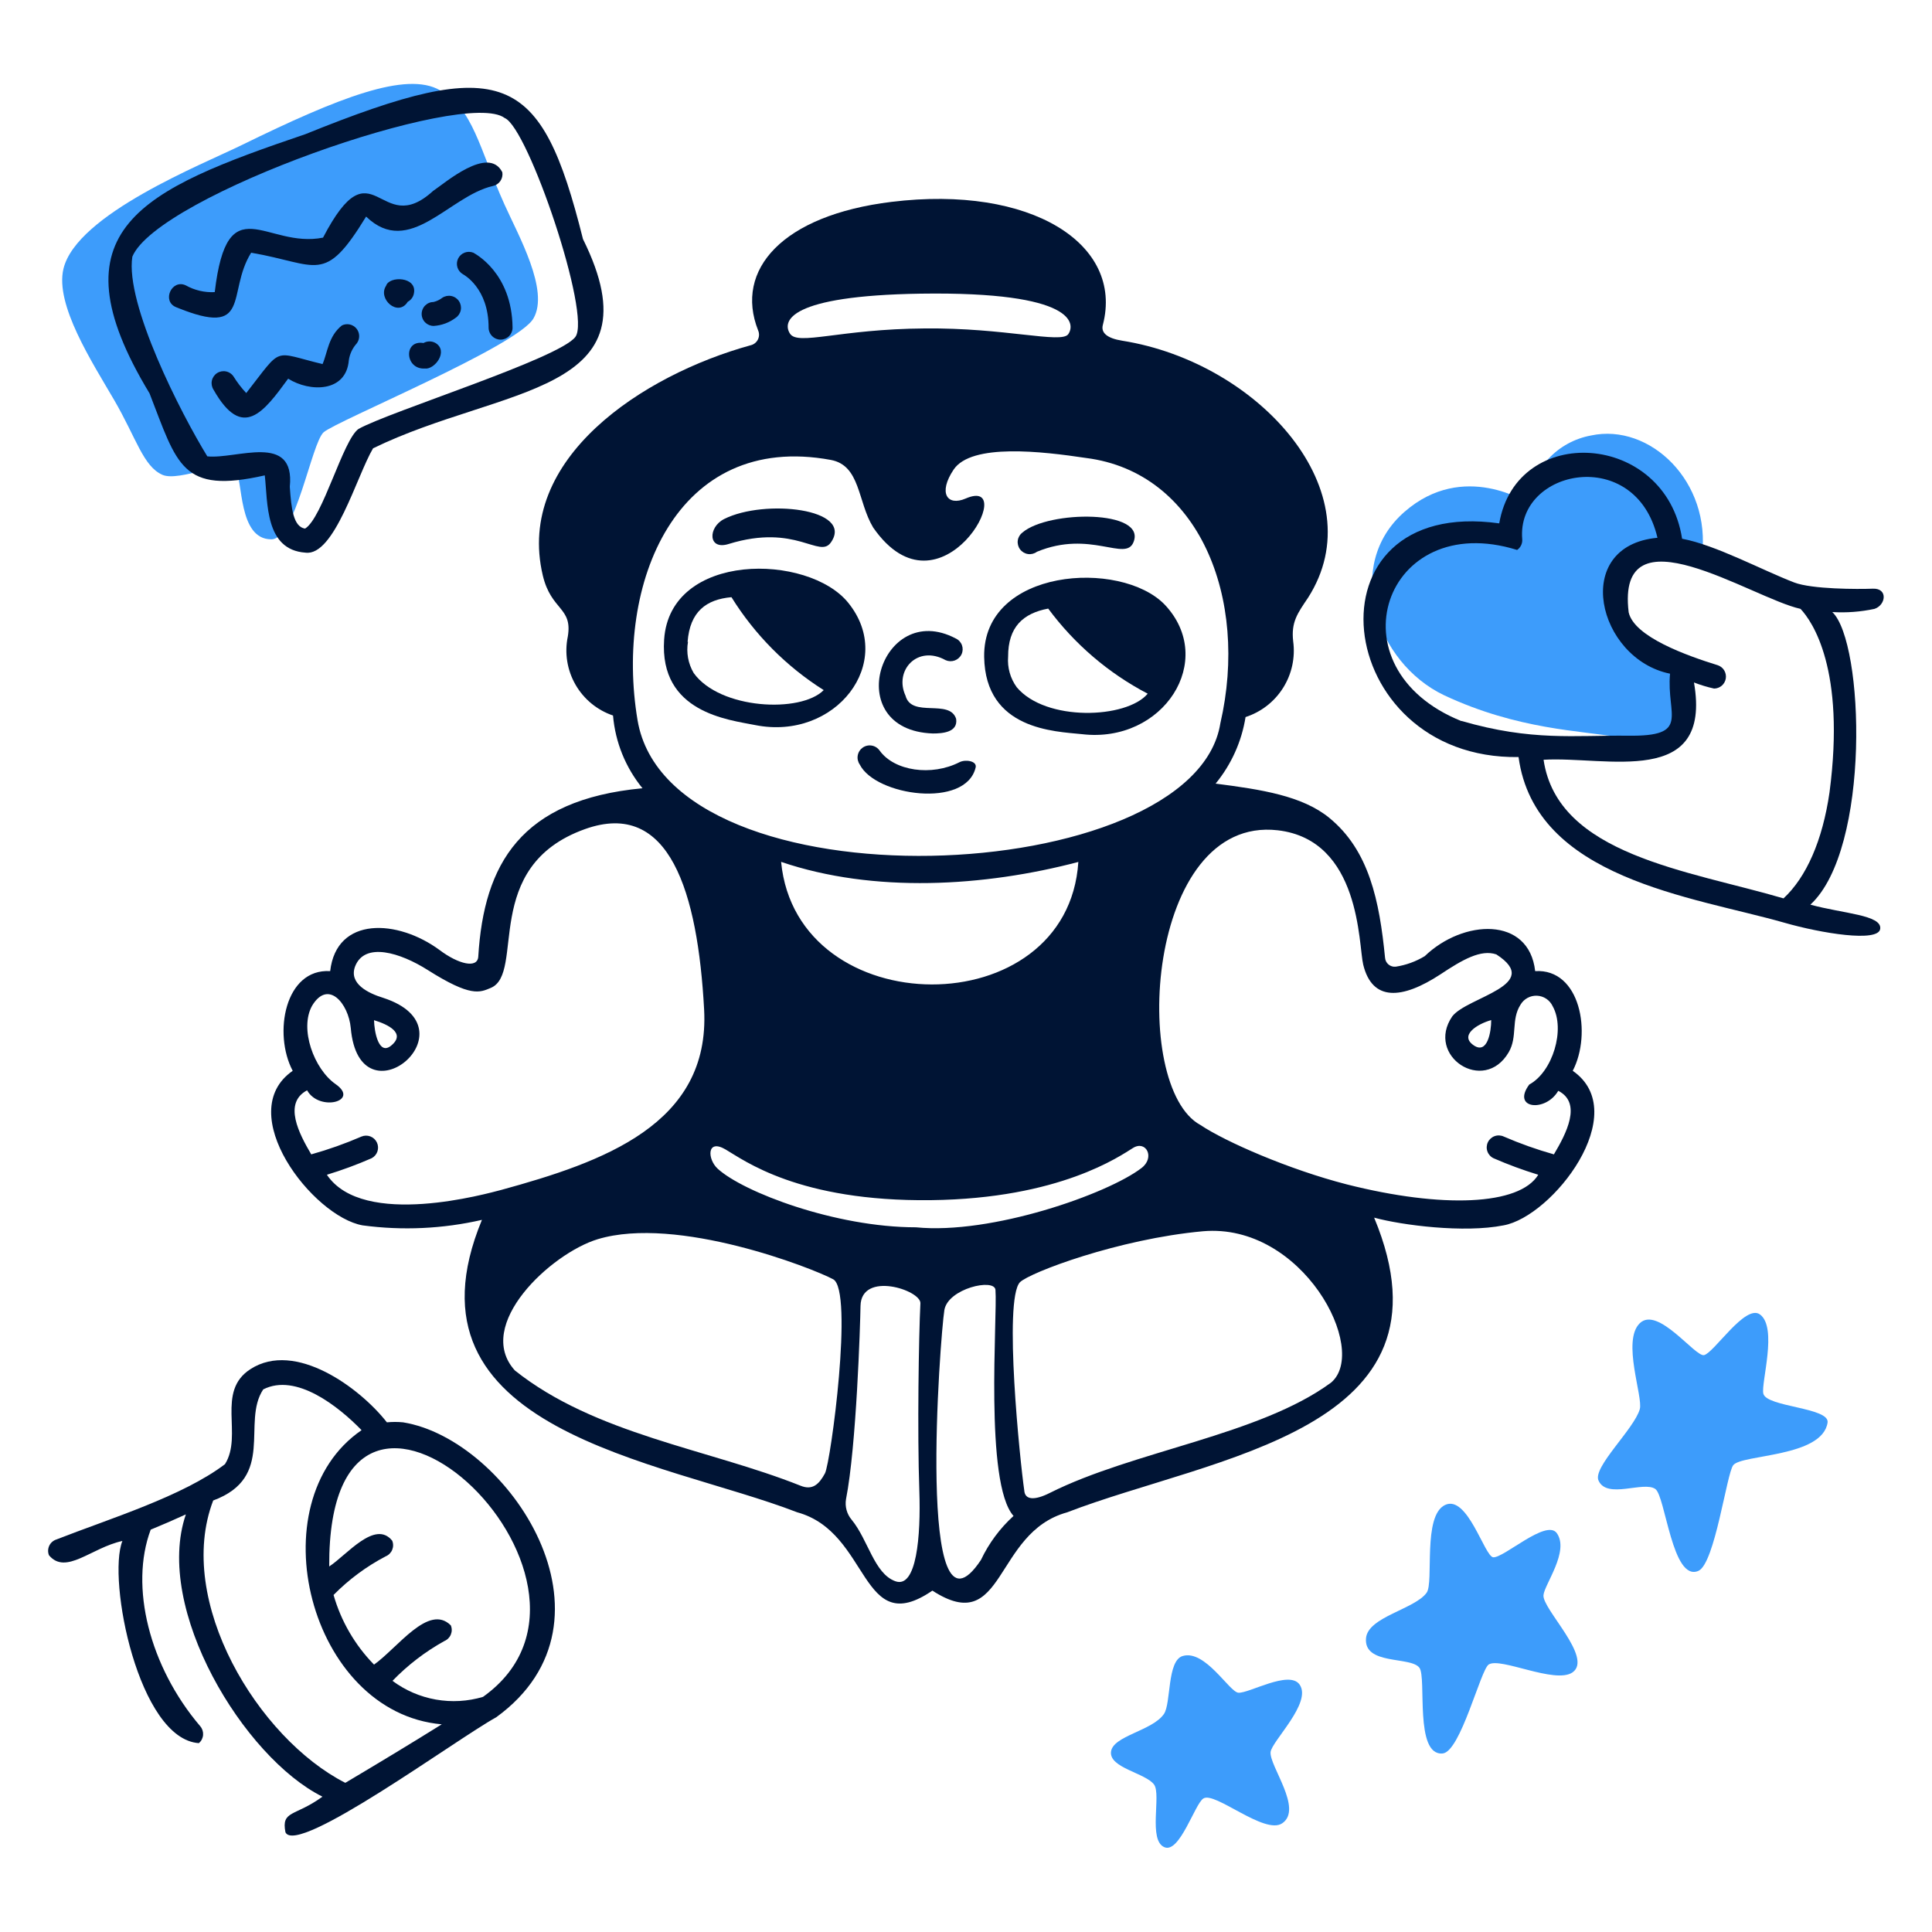 <svg xmlns="http://www.w3.org/2000/svg" fill="none" viewBox="0 0 200 200" height="400" width="400"><g id="social-media-discussion"><g id="Group"><g id="Group_2"><g id="Group_3"><path id="Vector" fill="#3d9cfb" d="M167.15 62.67C166.47 58.39 170.15 57.35 173.4 57.22C174.337 57.264 175.267 57.395 176.18 57.61C177.18 49.85 170.79 43.78 164.71 45.08C163.014 45.389 161.463 46.237 160.289 47.498C159.114 48.76 158.378 50.367 158.19 52.08C158.19 52.08 151.52 47.65 145.41 52.97C139.04 58.5 142.41 68.6 149.49 71.97C157.13 75.56 163.8 75.64 167.44 76.3C171.08 76.96 173.32 76.78 173.9 73.73C174.11 72.59 174.35 70.59 174.58 68.29C172.5 67.17 167.63 65.66 167.15 62.67Z"></path><path id="Vector_2" fill="#3d9cfb" d="M28.08 55.83C24.64 55.83 25.17 49.7 24.38 48.58C23.59 47.46 18.56 49.9 16.83 49.16C14.83 48.3 14.11 45.35 11.83 41.43C9.55 37.51 5.67 31.55 6.57 27.82C7.94 22.16 21 17 25.06 15C35.06 10.1 42.06 7.35 45.54 9.34C49.02 11.33 49.54 15.19 52.22 21.16C53.66 24.37 56.9 30.08 55.22 32.97C53.54 35.86 34.77 43.6 33.5 44.75C32.23 45.9 30.6 55.86 28.08 55.83Z"></path><path id="Vector_3" fill="#3d9cfb" d="M120.56 191.23C118.82 190.55 120.23 185.79 119.47 184.74C118.59 183.54 114.83 183.02 115.01 181.35C115.19 179.68 119.28 179.19 120.49 177.43C121.24 176.35 120.8 171.91 122.43 171.43C124.76 170.73 127.27 175.17 128.2 175.23C129.29 175.31 133.45 172.86 134.53 174.38C135.86 176.26 131.64 180.25 131.53 181.38C131.4 182.82 134.92 187.27 132.73 188.75C130.91 189.98 125.73 185.4 124.57 186.18C123.7 186.72 122.13 191.85 120.56 191.23Z"></path><path id="Vector_4" fill="#3d9cfb" d="M149.33 181.52C146.4 181.75 147.7 173.69 146.94 172.65C146.06 171.44 141.15 172.41 141.41 169.58C141.61 167.37 146.48 166.58 147.69 164.87C148.45 163.79 147.25 156.93 149.58 155.8C151.91 154.67 153.68 161.14 154.58 161.21C155.68 161.29 160.08 157.21 161.16 158.71C162.49 160.59 159.88 164.01 159.78 165.13C159.64 166.56 164.96 171.61 162.78 173.13C160.96 174.36 155.32 171.52 154.11 172.31C153.27 172.84 151.19 181.38 149.33 181.52Z"></path><path id="Vector_5" fill="#3d9cfb" d="M175.81 162.62C173.11 163.77 172.41 154.89 171.36 154.14C170.14 153.28 166.36 155.23 165.48 153.27C164.84 151.9 169.16 147.94 169.75 145.88C170.11 144.61 167.87 138.8 169.75 136.98C171.63 135.16 175.5 140.51 176.41 140.28C177.47 140 180.67 134.97 182.19 136.07C184.05 137.43 182.28 143.18 182.54 144.27C182.87 145.67 189.43 145.69 189.19 147.27C188.63 150.87 180.32 150.54 179.43 151.67C178.75 152.47 177.53 161.89 175.81 162.62Z"></path><path id="Vector_6" fill="#001434" d="M27.41 49.21C27.73 52.02 27.41 56.92 31.62 57.21C34.62 57.62 36.95 49.21 38.62 46.41C51.92 39.91 68.39 40.95 60.35 24.75C56 7.4 52.21 5.56 31.61 13.89C14.73 19.62 5.19 23.72 15.48 40.72C18.37 48.15 18.78 51.16 27.41 49.21ZM13.7 26.57C16.31 20.26 48.16 9.1 52.25 12.22C54.68 13.22 61.25 32.64 59.56 34.88C57.87 37.12 40.39 42.58 37.12 44.4C35.51 45.51 33.4 53.62 31.58 54.72C30.37 54.54 30.15 52.65 30 50.39C30.57 44.72 24.47 47.57 21.46 47.24C18.73 42.8 12.94 31.47 13.7 26.57Z"></path><path id="Vector_7" fill="#001434" d="M26 26.16C32.95 27.35 33.54 29.55 37.9 22.42C42.38 26.74 46.47 20.3 51 19.26C51.32 19.199 51.604 19.015 51.791 18.748C51.978 18.481 52.053 18.152 52 17.83C50.56 15 46 19 44.84 19.76C39.23 24.89 38.67 14.57 33.44 24.6C27.54 25.77 23.54 19.15 22.23 30.24C21.184 30.296 20.144 30.053 19.23 29.54C17.77 28.86 16.72 31.19 18.23 31.8C26.15 35.05 23.41 30.31 26 26.16Z"></path><path id="Vector_8" fill="#001434" d="M49 26.16C48.71 26.043 48.386 26.041 48.094 26.153C47.802 26.265 47.563 26.483 47.425 26.764C47.287 27.045 47.26 27.368 47.35 27.667C47.44 27.967 47.64 28.222 47.91 28.38C48.01 28.44 50.58 29.81 50.58 33.92C50.58 34.249 50.711 34.564 50.943 34.797C51.176 35.029 51.491 35.16 51.82 35.16C52.149 35.16 52.465 35.029 52.697 34.797C52.93 34.564 53.06 34.249 53.06 33.92C53 28.2 49.12 26.24 49 26.16Z"></path><path id="Vector_9" fill="#001434" d="M35.39 33.69C33.98 34.82 33.92 36.47 33.39 37.69C28.13 36.42 29.33 35.78 25.49 40.69C24.999 40.164 24.56 39.592 24.18 38.98C23.998 38.706 23.715 38.514 23.393 38.449C23.07 38.383 22.735 38.448 22.46 38.63C22.186 38.812 21.995 39.095 21.929 39.417C21.863 39.74 21.928 40.075 22.11 40.35C25.11 45.65 27.31 42.64 29.83 39.2C32.08 40.61 35.83 40.63 36.11 37.3C36.202 36.648 36.488 36.038 36.93 35.55C37.099 35.327 37.188 35.054 37.182 34.774C37.176 34.494 37.076 34.225 36.898 34.009C36.719 33.794 36.473 33.645 36.2 33.587C35.926 33.529 35.641 33.565 35.39 33.69Z"></path><path id="Vector_10" fill="#001434" d="M42.85 30.36C43.19 28.62 40.29 28.54 39.97 29.58C39.06 30.93 41.21 32.86 42.21 31.24C42.377 31.152 42.522 31.027 42.633 30.875C42.744 30.722 42.818 30.546 42.85 30.36Z"></path><path id="Vector_11" fill="#001434" d="M45.09 35.51C44.9 35.4 44.684 35.343 44.465 35.343C44.246 35.343 44.03 35.4 43.84 35.51C41.74 35.16 41.92 38.26 43.97 38.15C45 38.29 46.46 36.35 45.09 35.51Z"></path><path id="Vector_12" fill="#001434" d="M45.78 30.83C45.517 31.034 45.214 31.18 44.89 31.26C44.727 31.26 44.566 31.292 44.416 31.354C44.265 31.417 44.129 31.508 44.013 31.623C43.898 31.738 43.807 31.875 43.745 32.026C43.682 32.176 43.65 32.337 43.65 32.5C43.65 32.663 43.682 32.824 43.745 32.975C43.807 33.125 43.898 33.262 44.013 33.377C44.129 33.492 44.265 33.583 44.416 33.646C44.566 33.708 44.727 33.74 44.89 33.74C45.716 33.69 46.509 33.398 47.17 32.9C47.445 32.716 47.635 32.43 47.698 32.105C47.762 31.781 47.694 31.445 47.51 31.17C47.419 31.034 47.302 30.918 47.165 30.827C47.029 30.736 46.876 30.673 46.716 30.642C46.391 30.578 46.055 30.646 45.78 30.83Z"></path><path id="Vector_13" fill="#001434" d="M112 76C120.43 77 126 68.34 120.57 62.59C116 57.87 101.74 58.82 101.88 68C102 75.57 109.22 75.71 112 76ZM108.51 63C111.231 66.679 114.753 69.692 118.81 71.81C116.63 74.41 108.25 74.73 105.25 71.14C104.587 70.226 104.271 69.106 104.36 67.98C104.35 64.89 105.92 63.49 108.51 63Z"></path><path id="Vector_14" fill="#001434" d="M96.57 75.93C97.57 75.93 99.18 75.81 98.98 74.42C98.31 72.3 94.37 74.36 93.74 72.02C92.53 69.4 94.98 66.72 97.89 68.34C98.19 68.474 98.531 68.485 98.839 68.371C99.147 68.257 99.399 68.027 99.54 67.73C99.609 67.582 99.647 67.423 99.654 67.26C99.66 67.097 99.634 66.935 99.578 66.783C99.521 66.63 99.434 66.49 99.323 66.371C99.212 66.252 99.079 66.157 98.93 66.09C91.16 62 86.89 75.59 96.57 75.93Z"></path><path id="Vector_15" fill="#001434" d="M89 79.14C90.63 82.4 100 83.73 101 79.44C101.15 78.77 99.94 78.59 99.33 78.9C96.44 80.38 92.58 79.82 91.06 77.7C90.966 77.565 90.845 77.45 90.706 77.361C90.567 77.272 90.412 77.211 90.249 77.183C90.087 77.154 89.92 77.157 89.759 77.193C89.598 77.228 89.445 77.296 89.31 77.39C89.175 77.485 89.06 77.605 88.971 77.744C88.882 77.883 88.822 78.038 88.793 78.201C88.764 78.363 88.767 78.53 88.803 78.691C88.839 78.852 88.906 79.005 89 79.14Z"></path><path id="Vector_16" fill="#001434" d="M75.44 56.31C82.44 54.15 84.83 57.9 86.03 56.13C88.41 52.65 79.15 51.62 74.96 53.73C73.28 54.58 73.27 57 75.44 56.31Z"></path><path id="Vector_17" fill="#001434" d="M78.18 75.06C86.5 76.72 92.8 68.57 87.81 62.4C83.68 57.28 69.36 57.07 68.75 66.21C68.24 73.78 75.44 74.51 78.18 75.06ZM71.18 66.44C71.42 63.32 73.1 62.05 75.72 61.82C78.136 65.707 81.401 68.996 85.27 71.44C82.89 73.85 74.51 73.44 71.81 69.67C71.237 68.697 71.028 67.553 71.22 66.44H71.18Z"></path><path id="Vector_18" fill="#001434" d="M187.41 93.65C193.68 87.87 192.98 66.47 189.68 63.36C191.145 63.449 192.615 63.337 194.05 63.03C195.24 62.63 195.45 60.88 193.88 60.94C192.31 61 187.58 61 185.74 60.3C182.41 59.02 177.59 56.41 174.13 55.77C172.42 44.7 157 43.71 155.2 54.18C134.67 51.31 137.75 78.65 157.2 78.37C158.91 90.98 175.2 92.8 184.72 95.52C188.51 96.61 194.46 97.59 194.64 96.15C194.82 94.71 190.8 94.58 187.41 93.65ZM151.29 74.65C137.62 69.16 143.29 52.65 157.05 56.93C157.23 56.808 157.375 56.639 157.468 56.442C157.561 56.245 157.6 56.027 157.58 55.81C156.97 48.55 169.33 46.05 171.58 55.67C162.58 56.5 165.35 68.21 172.88 69.74C172.49 74.06 175.07 76.25 168.51 76.16C163.06 76.1 158.57 76.75 151.29 74.63V74.65ZM184.63 93C174.77 90.1 161.24 88.52 159.79 78.65C166.28 78.26 177.27 81.65 175.36 70.65C176.036 70.913 176.732 71.123 177.44 71.28C177.732 71.278 178.013 71.172 178.235 70.983C178.457 70.793 178.605 70.531 178.653 70.243C178.7 69.955 178.645 69.66 178.497 69.409C178.348 69.157 178.115 68.967 177.84 68.87C174.61 67.87 169.17 65.93 168.6 63.39C167.26 52.39 181.31 61.91 186.39 63.03C187.59 64.31 191.07 69.25 189.39 82.03C188.67 87 187 90.8 184.63 93Z"></path><path id="Vector_19" fill="#001434" d="M107.34 57.12C112.88 54.82 116.52 58.2 117.34 56.12C118.7 52.76 108.56 52.82 105.85 55.12C105.585 55.318 105.409 55.612 105.361 55.94C105.313 56.267 105.398 56.6 105.595 56.865C105.793 57.13 106.088 57.306 106.415 57.354C106.742 57.402 107.075 57.318 107.34 57.12V57.12Z"></path><path id="Vector_20" fill="#001434" d="M41.73 147.24C41.172 147.185 40.609 147.185 40.05 147.24C37.27 143.68 30.57 138.73 25.93 141.73C22.32 144.05 25.18 148.55 23.29 151.57C18.9 154.9 11.4 157.19 5.83 159.37C5.67 159.422 5.522 159.507 5.395 159.619C5.269 159.73 5.167 159.867 5.096 160.02C5.025 160.173 4.986 160.339 4.981 160.507C4.977 160.676 5.007 160.844 5.07 161C6.82 163.09 9.44 160.22 12.67 159.52C11.08 163.52 14.34 180.03 20.59 180.45C20.714 180.344 20.817 180.215 20.891 180.07C20.965 179.925 21.01 179.767 21.023 179.604C21.036 179.441 21.017 179.278 20.967 179.123C20.916 178.968 20.836 178.824 20.73 178.7C15.46 172.51 13.4 164.23 15.6 158.35C16.84 157.84 18.08 157.3 19.24 156.77C15.89 166.53 25.24 181.94 33.38 185.99C30.53 188.07 29.1 187.38 29.55 189.68C30.74 192.17 47.21 180.06 51.37 177.77C65.17 167.75 52.62 149 41.73 147.24ZM35.73 184.55C26.73 179.96 18.09 165.75 22.07 155.33C28.59 152.91 24.97 147.26 27.25 143.83C30.65 142.1 35.04 145.59 37.43 148.05C26.53 155.52 32 177.3 45.73 178.5C42.76 180.36 38.91 182.68 35.76 184.55H35.73ZM50 175.66C48.417 176.131 46.745 176.226 45.119 175.938C43.492 175.65 41.955 174.986 40.63 174C42.207 172.369 44.017 170.981 46 169.88C46.304 169.754 46.545 169.512 46.67 169.209C46.796 168.905 46.796 168.564 46.67 168.26C44.38 165.97 41.18 170.57 38.72 172.32C36.746 170.302 35.306 167.824 34.53 165.11C36.111 163.504 37.933 162.155 39.93 161.11C40.234 160.984 40.475 160.742 40.6 160.439C40.726 160.135 40.726 159.794 40.6 159.49C38.82 157.29 35.88 160.99 34.08 162.16C33.92 133 67 163.53 50 175.66Z"></path><path id="Vector_21" fill="#001434" d="M162.81 110.85C164.81 107 163.61 100.24 158.92 100.53C158.28 94.82 151.46 95.16 147.49 98.98C146.571 99.537 145.552 99.907 144.49 100.07C144.356 100.085 144.221 100.073 144.092 100.035C143.963 99.996 143.843 99.932 143.739 99.846C143.636 99.76 143.55 99.654 143.489 99.535C143.427 99.415 143.39 99.284 143.38 99.15C142.8 93.27 141.74 88.03 137.59 84.65C134.8 82.38 130.59 81.73 125.84 81.12C127.466 79.139 128.536 76.761 128.94 74.23C130.551 73.709 131.927 72.638 132.828 71.205C133.729 69.772 134.098 68.067 133.87 66.39C133.64 64.39 134.33 63.48 135.4 61.89C142.4 50.97 130.34 37.52 116.17 35.27C114.61 35.02 113.94 34.45 114.17 33.62C116.34 25.26 106.75 19.12 92.27 20.9C81 22.28 76 27.92 78.48 34.2C78.546 34.35 78.578 34.514 78.574 34.678C78.57 34.842 78.529 35.004 78.456 35.151C78.382 35.297 78.278 35.426 78.149 35.528C78.02 35.63 77.87 35.703 77.71 35.74C66.55 38.81 53.32 47.47 56.19 59.57C57.06 63.23 59.29 62.84 58.78 65.89C58.427 67.59 58.708 69.36 59.57 70.867C60.432 72.374 61.816 73.513 63.46 74.07C63.694 76.83 64.758 79.455 66.51 81.6C53.91 82.78 50.09 89.43 49.51 99.03C49.43 100.29 47.46 99.82 45.51 98.35C41.17 95.15 34.83 94.82 34.18 100.53C29.49 100.24 28.26 107 30.3 110.85C24.05 115.19 32.38 125.94 37.54 126.85C41.658 127.403 45.841 127.21 49.89 126.28C40.81 148.19 68.56 151.14 82.52 156.55C90.13 158.62 89.02 169.8 96.52 164.66C104.08 169.56 102.82 158.66 110.46 156.56C125.54 150.74 151.46 148.16 142.25 126.05C145.15 126.84 151.56 127.66 155.64 126.85C160.73 125.94 169.06 115.19 162.81 110.85ZM95.3 30.4C111.5 30.16 111.3 33.6 110.58 34.6C109.86 35.6 104 33.91 95.71 34C86.94 34.06 82.6 35.81 81.78 34.54C80.96 33.27 81.59 30.61 95.3 30.4ZM66 74.56C63.62 60.4 70 44.66 86 47.61C89.08 48.18 88.76 51.89 90.39 54.61C97.39 64.68 105.73 49.09 99.96 51.61C98.06 52.43 97.09 51.04 98.72 48.61C100.57 45.86 107.89 46.73 112.43 47.41C124.1 48.89 129.32 61.91 126.33 74.88C123.61 92 69.36 94.43 66 74.56ZM111.63 89.22C110.54 106.22 82.48 106.06 80.86 89.22C90.44 92.48 101.88 91.8 111.66 89.22H111.63ZM33.84 121.61C35.416 121.131 36.962 120.56 38.47 119.9C38.754 119.752 38.97 119.499 39.072 119.195C39.174 118.891 39.155 118.56 39.017 118.27C38.88 117.98 38.636 117.755 38.337 117.641C38.037 117.527 37.705 117.534 37.41 117.66C35.724 118.39 33.99 119.005 32.22 119.5C30.96 117.36 29.29 114.19 31.79 112.87C33.06 115.12 37.3 114 34.73 112.22C32.51 110.67 30.97 106.5 32.31 104.11C33.97 101.36 36.07 103.87 36.31 106.41C37.2 116.62 49.4 106.47 39.68 103.3C38.15 102.83 36.08 101.85 36.76 100.04C37.76 97.47 41.46 98.63 44.27 100.41C48.75 103.25 49.67 102.74 50.8 102.27C54.43 100.76 49.71 89.71 60.55 85.83C69.33 82.68 72.23 92.39 72.89 104.5C73.53 116.41 62.39 120.3 51.89 123.18C50.54 123.52 37.6 127.22 33.84 121.61ZM38.72 105.61C40.15 106.04 42.07 106.96 40.48 108.25C39.2 109.29 38.74 106.79 38.72 105.6V105.61ZM85.4 152.52C84.78 153.67 84.1 154.3 82.87 153.8C73.31 149.99 61.61 148.49 53.3 141.87C49.05 137.17 57.03 129.75 61.88 128.28C70.1 125.8 84.12 131.28 86.25 132.43C88.38 133.58 86 151.37 85.4 152.52ZM95.28 134.92C95.11 138.27 94.95 148.19 95.17 154.35C95.33 158.99 94.89 164.48 92.69 163.69C90.49 162.9 89.88 159.41 88.16 157.32C87.914 157.029 87.735 156.687 87.635 156.319C87.535 155.951 87.516 155.566 87.58 155.19C88.66 149.69 89.05 137.11 89.08 135.19C89.15 131.54 95.35 133.55 95.28 134.92V134.92ZM94.82 127.05C86.48 127.05 76.92 123.4 74.29 120.98C73.21 119.98 73.16 117.86 75.09 118.98C77.02 120.1 82.65 124.4 96.37 124.24C109.75 124.08 115.96 119.65 117.3 118.83C118.64 118.01 119.6 119.83 118.16 120.92C114.65 123.61 102.62 127.83 94.82 127.05V127.05ZM101.55 161.48C94.77 171.71 97.34 138.15 97.76 135.62C98.13 133.38 102.95 132.29 103.05 133.53C103.27 136.25 101.89 153.53 104.92 156.93C103.511 158.212 102.366 159.758 101.55 161.48V161.48ZM137.8 143.12C130.37 148.59 117.34 150.19 108.67 154.55C107.1 155.34 106.09 155.29 106.03 154.28C105.6 151.34 103.87 134.58 105.58 132.74C106.58 131.74 115.76 128.26 124.52 127.46C134.84 126.55 141.76 139.74 137.8 143.12ZM160.86 119.5C159.094 119.003 157.364 118.388 155.68 117.66C155.383 117.518 155.042 117.5 154.731 117.61C154.421 117.719 154.167 117.948 154.025 118.245C153.883 118.542 153.865 118.883 153.975 119.194C154.084 119.504 154.313 119.758 154.61 119.9C156.119 120.558 157.665 121.129 159.24 121.61C157.3 124.79 149.31 125.11 139.43 122.61C133.43 121.07 126.85 118.19 124.27 116.46C116.99 112.53 118.62 84.39 132.27 85.95C140.89 86.95 140.62 97.82 141.12 99.86C142.05 103.68 145.12 103.48 149.12 100.86C151.39 99.35 153.3 98.25 154.9 98.8C159.82 101.98 151.9 103.19 150.34 105.21C147.53 109.3 153.61 113.33 156.18 108.93C157.12 107.31 156.4 105.58 157.4 104.01C157.573 103.713 157.823 103.469 158.125 103.304C158.426 103.139 158.767 103.06 159.111 103.076C159.454 103.091 159.786 103.201 160.072 103.392C160.357 103.583 160.585 103.849 160.73 104.16C162.07 106.55 160.73 110.96 158.31 112.27C156.44 114.79 160 115.17 161.31 112.92C163.8 114.19 162.13 117.36 160.86 119.5ZM154.37 105.6C154.37 106.79 153.99 109.14 152.6 108.24C151 107.19 152.93 106 154.37 105.6Z"></path></g></g></g></g></svg>